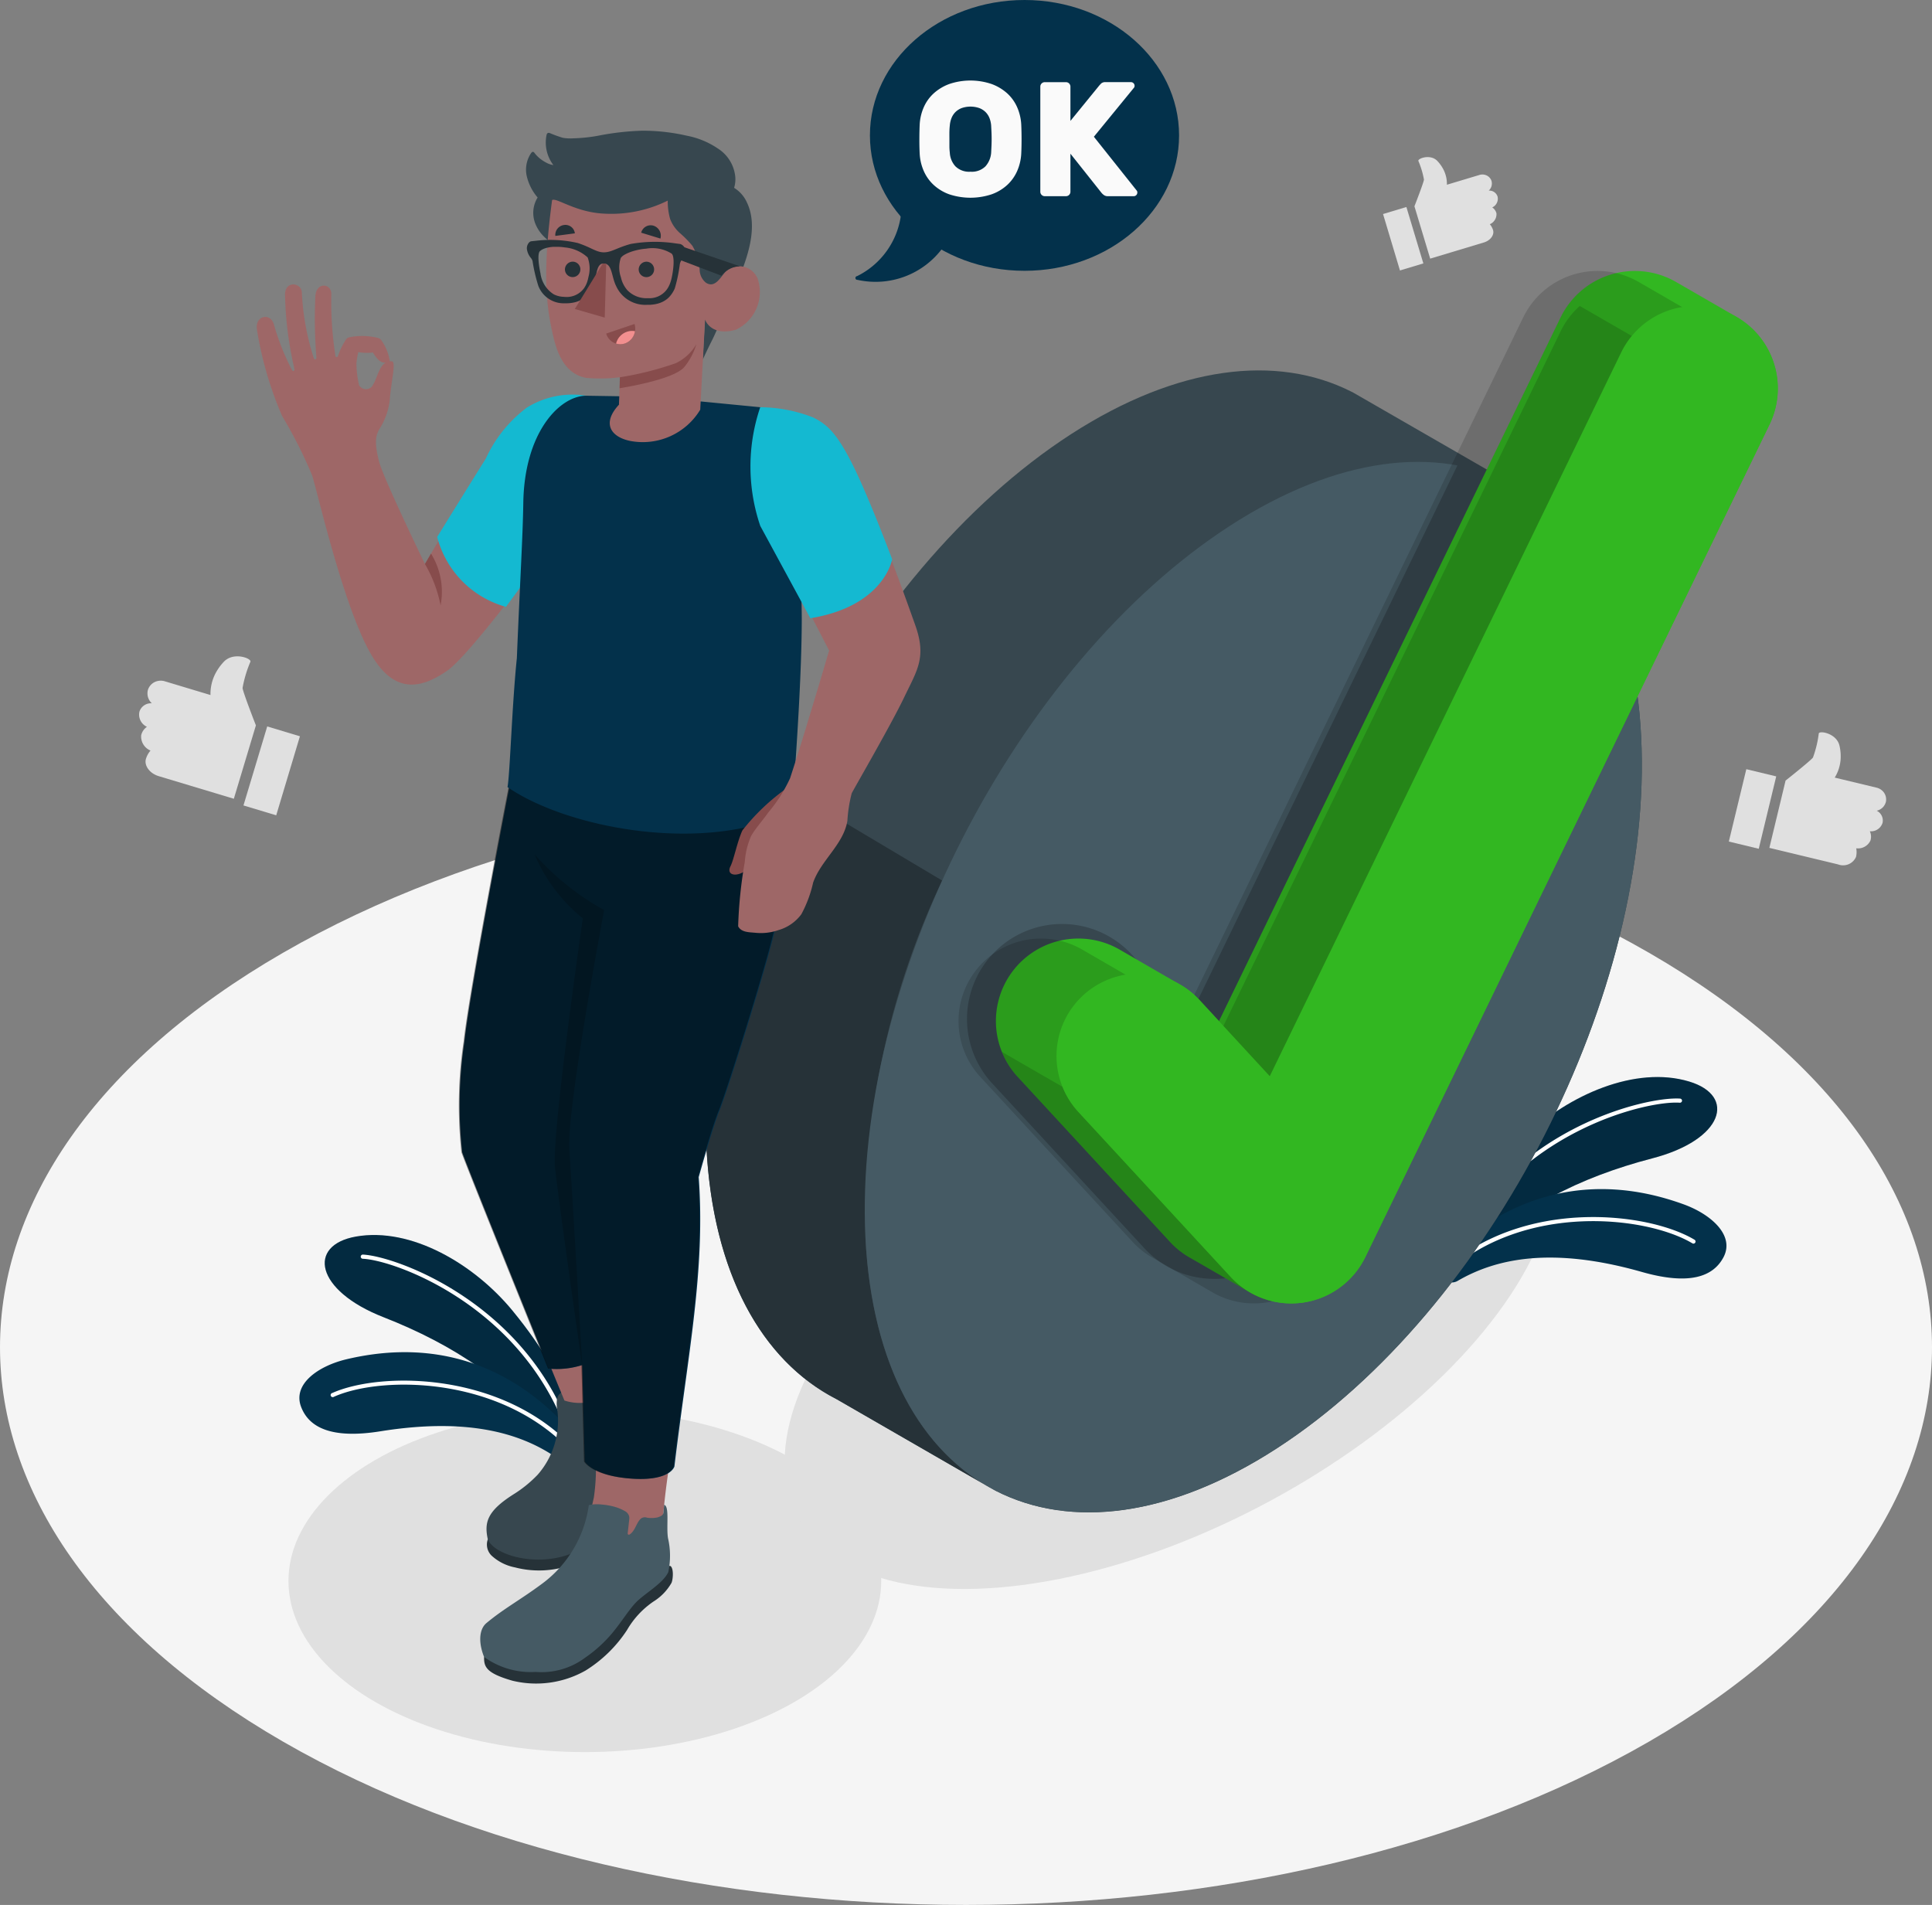 <svg xmlns="http://www.w3.org/2000/svg" width="103.351" height="101.902" viewBox="0 0 103.351 101.902">
  <rect x="0" y="0" width="103.351" height="101.902" fill="#808080" stroke="none"/>
  <g id="Group_235" data-name="Group 235" transform="translate(-18.471 -30.191)">
    <g id="Floor" transform="translate(18.471 72.423)">
      <path id="Floor-2" data-name="Floor" d="M33.607,270.34c-20.181-11.651-20.181-30.542,0-42.193s52.9-11.651,73.08,0,20.181,30.541,0,42.193S53.787,281.992,33.607,270.34Z" transform="translate(-18.471 -219.41)" fill="#f5f5f5"/>
    </g>
    <g id="Shadow" transform="translate(33.902 79.94)">
      <ellipse id="Shadow-2" data-name="Shadow" cx="15.855" cy="9.154" rx="15.855" ry="9.154" transform="translate(0 25.668)" fill="#e0e0e0"/>
      <ellipse id="Shadow-3" data-name="Shadow" cx="22.618" cy="11.255" rx="22.618" ry="11.255" transform="translate(21.905 21.472) rotate(-28.337)" fill="#e0e0e0"/>
    </g>
    <g id="Plants" transform="translate(34.488 87.802)">
      <g id="Plants-2" data-name="Plants" transform="translate(61.041)">
        <g id="Group_236" data-name="Group 236" transform="translate(0)">
          <path id="Path_182" data-name="Path 182" d="M365.542,298c2.2-2.621,5.643-4.329,9.515-5.336,3.823-.995,4.509-3.347,1.974-4.111-2.873-.865-6.458.725-8.769,2.937-4.029,3.854-4.533,6.8-4.533,6.8Z" transform="translate(-363.729 -288.311)" fill="#03314b"/>
          <path id="Path_183" data-name="Path 183" d="M365.542,298c2.2-2.621,5.643-4.329,9.515-5.336,3.823-.995,4.509-3.347,1.974-4.111-2.873-.865-6.458.725-8.769,2.937-4.029,3.854-4.533,6.8-4.533,6.8Z" transform="translate(-363.729 -288.311)" opacity="0.15"/>
          <g id="Group_235-2" data-name="Group 235" transform="translate(0.569 1.149)">
            <path id="Path_184" data-name="Path 184" d="M366.39,301.844a.112.112,0,0,1-.1-.16c3.263-6.7,10.484-8.342,12.24-8.218a.112.112,0,0,1,.1.12.114.114,0,0,1-.12.1c-1.714-.131-8.81,1.5-12.022,8.093A.112.112,0,0,1,366.39,301.844Z" transform="translate(-366.278 -293.458)" fill="#fff"/>
          </g>
        </g>
        <g id="Group_238" data-name="Group 238" transform="translate(0 5.993)">
          <path id="Path_185" data-name="Path 185" d="M363.727,319.554a.61.61,0,0,0,.922.522c2.044-1.191,5.027-1.848,9.853-.475,2.566.73,3.829.242,4.37-.8.6-1.161-.672-2.282-2.121-2.812-4.939-1.8-9.4-.573-13.023,3.028Z" transform="translate(-363.727 -315.164)" fill="#03314b"/>
          <g id="Group_237" data-name="Group 237" transform="translate(0.169 1.5)">
            <path id="Path_186" data-name="Path 186" d="M364.6,324.871a.112.112,0,0,1-.074-.195c4.264-3.811,10.871-3.07,13.372-1.583a.112.112,0,1,1-.114.192c-2.45-1.456-8.926-2.181-13.109,1.558A.111.111,0,0,1,364.6,324.871Z" transform="translate(-364.486 -321.885)" fill="#fff"/>
          </g>
        </g>
      </g>
      <g id="Plants-3" data-name="Plants" transform="translate(0 8.452)">
        <g id="Group_240" data-name="Group 240" transform="translate(1.353)">
          <path id="Path_187" data-name="Path 187" d="M108.266,337c-1.874-2.862-5.093-4.964-8.819-6.422-3.679-1.439-4.082-3.856-1.476-4.315,2.955-.52,6.327,1.482,8.362,3.951,3.546,4.3,3.7,7.292,3.7,7.292Z" transform="translate(-96.298 -326.179)" fill="#03314b"/>
          <path id="Path_188" data-name="Path 188" d="M108.266,337c-1.874-2.862-5.093-4.964-8.819-6.422-3.679-1.439-4.082-3.856-1.476-4.315,2.955-.52,6.327,1.482,8.362,3.951,3.546,4.3,3.7,7.292,3.7,7.292Z" transform="translate(-96.298 -326.179)" opacity="0.15"/>
          <g id="Group_239" data-name="Group 239" transform="translate(1.927 1.049)">
            <path id="Path_189" data-name="Path 189" d="M116.115,340.629a.113.113,0,0,0,.05-.005.111.111,0,0,0,.069-.142c-2.45-7.034-9.427-9.521-11.184-9.605a.112.112,0,0,0-.117.107.114.114,0,0,0,.107.116c1.717.072,8.571,2.53,10.984,9.455A.111.111,0,0,0,116.115,340.629Z" transform="translate(-104.933 -330.877)" fill="#fff"/>
          </g>
        </g>
        <g id="Group_242" data-name="Group 242" transform="translate(0 6.269)">
          <path id="Path_190" data-name="Path 190" d="M105.337,359.187a.928.928,0,0,1-1.44.661c-1.892-1.267-4.711-2.09-9.329-1.35-2.634.422-3.831-.212-4.245-1.313-.46-1.223.937-2.187,2.439-2.542,5.117-1.209,9.4.54,12.575,4.544Z" transform="translate(-90.235 -354.266)" fill="#03314b"/>
          <g id="Group_241" data-name="Group 241" transform="translate(1.688 1.522)">
            <path id="Path_191" data-name="Path 191" d="M110.858,365.083a.112.112,0,0,0,.1-.185c-3.785-4.288-10.433-4.331-13.092-3.149a.112.112,0,1,0,.091.2c2.6-1.157,9.121-1.113,12.834,3.093A.11.11,0,0,0,110.858,365.083Z" transform="translate(-97.797 -361.087)" fill="#fff"/>
          </g>
        </g>
      </g>
    </g>
    <g id="Check_mark" data-name="Check mark" transform="translate(56.217 44.687)">
      <g id="Check_Mark-2" data-name="Check Mark" transform="translate(0 0)">
        <g id="Circle" transform="translate(0 5.312)">
          <path id="Path_192" data-name="Path 192" d="M230.717,125.018v0l-.035-.018,0,0-8.508-4.9-.008,0-.05-.025v0c-3.974-2-9.278-1.4-14.982,2.285-11.459,7.41-20.191,24.466-19.5,38.1.343,6.793,2.962,11.452,6.921,13.5v0l.035.018,0,0,8.51,4.9,0,0,.042.021v0c3.975,2.011,9.283,1.412,14.992-2.28,11.459-7.41,20.191-24.466,19.5-38.095C237.3,131.724,234.676,127.066,230.717,125.018Z" transform="translate(-187.589 -118.941)" fill="#37474f"/>
          <path id="Path_193" data-name="Path 193" d="M202.808,256.212l-8.217-4.745h-.006l-.038-.023c-3.957-2.053-6.575-6.711-6.917-13.5a42.453,42.453,0,0,1,4.105-19.109l.057-.137,8.454,5.035a42.367,42.367,0,0,0-4.106,19.109C196.475,249.495,198.991,254.1,202.808,256.212Z" transform="translate(-187.59 -196.437)" fill="#263238"/>
          <path id="Path_194" data-name="Path 194" d="M247.766,193.665c11.459-7.41,20.191-24.466,19.5-38.095s-10.535-18.671-21.994-11.26-20.192,24.466-19.5,38.095S236.307,201.075,247.766,193.665Z" transform="translate(-217.22 -135.993)" fill="#455a64"/>
        </g>
        <path id="Shadow-4" data-name="Shadow" d="M276.523,141.434l-14.362,29.582-3.091-3.35a5.081,5.081,0,0,0-7.466,6.895l8.143,8.821a5.054,5.054,0,0,0,3.458,1.626q.141.007.282.008a5.211,5.211,0,0,0,.736-.053,5.074,5.074,0,0,0,3.828-2.807l16.472-33.927A11.076,11.076,0,0,0,276.523,141.434Z" transform="translate(-236.272 -131.101)" fill="#37474f"/>
        <g id="Group_243" data-name="Group 243" transform="translate(15.538)">
          <path id="Path_195" data-name="Path 195" d="M293.581,95.727q-.134-.077-.276-.146a4.419,4.419,0,0,0-5.9,2.04l-18.276,37.644-1.038-1.125a4.332,4.332,0,0,0-1.036-.827c-.545-.312-2.862-1.654-3.237-1.871a4.412,4.412,0,0,0-5.45,6.813l8.143,8.822a4.375,4.375,0,0,0,1.051.836c.532.3,2.84,1.641,3.218,1.86a4.4,4.4,0,0,0,1.974.586,4.5,4.5,0,0,0,.883-.039,4.407,4.407,0,0,0,3.323-2.437l21.621-44.534a4.419,4.419,0,0,0-1.76-5.749C296.735,97.548,294.158,96.059,293.581,95.727Z" transform="translate(-257.205 -95.139)" fill="#32b721"/>
          <path id="Path_196" data-name="Path 196" d="M293.581,95.727q-.134-.077-.276-.146a4.419,4.419,0,0,0-5.9,2.04l-18.276,37.644-1.038-1.125a4.332,4.332,0,0,0-1.036-.827c-.545-.312-2.862-1.654-3.237-1.871a4.412,4.412,0,0,0-5.45,6.813l8.143,8.822a4.375,4.375,0,0,0,1.051.836c.532.3,2.84,1.641,3.218,1.86a4.4,4.4,0,0,0,1.974.586,4.5,4.5,0,0,0,.883-.039,4.407,4.407,0,0,0,3.323-2.437l21.621-44.534a4.419,4.419,0,0,0-1.76-5.749C296.735,97.548,294.158,96.059,293.581,95.727Z" transform="translate(-259.205 -95.139)" opacity="0.15"/>
          <path id="Path_197" data-name="Path 197" d="M271.911,295.17c-.376-.218-2.685-1.557-3.218-1.86a4.407,4.407,0,0,1-1.052-.835l-8.143-8.821a4.421,4.421,0,0,1-.842-1.34l3.238,1.869a4.34,4.34,0,0,0,.846,1.343l8.144,8.821A4.435,4.435,0,0,0,271.911,295.17Z" transform="translate(-258.333 -240.537)" opacity="0.15"/>
          <path id="Path_198" data-name="Path 198" d="M333.188,102.051a4.37,4.37,0,0,0-1.023,1.357l-18.8,38.72-2.719-2.947,18.276-37.643a4.321,4.321,0,0,1,1.025-1.357Z" transform="translate(-298.721 -98.309)" opacity="0.15"/>
          <path id="Check" d="M307.828,103.966a4.419,4.419,0,0,0-5.9,2.04l-18.8,38.719-3.757-4.072a4.411,4.411,0,0,0-6.481,5.987l8.143,8.822a4.387,4.387,0,0,0,3,1.411,4.5,4.5,0,0,0,.883-.039,4.407,4.407,0,0,0,3.324-2.437l21.621-44.534A4.418,4.418,0,0,0,307.828,103.966Z" transform="translate(-268.486 -101.653)" fill="#32b721"/>
        </g>
      </g>
    </g>
    <g id="Character" transform="translate(32.2 37.183)">
      <g id="Character-2" data-name="Character" transform="translate(0 0)">
        <g id="Group_244" data-name="Group 244" transform="translate(0 8.225)">
          <path id="Path_199" data-name="Path 199" d="M97.222,104.308a4.371,4.371,0,0,0-4.077,2.166c-1.109,1.58-4.16,6.847-4.16,6.847s-2.225-4.579-2.456-5.492-.211-1.319.009-1.715a3.583,3.583,0,0,0,.564-1.57c.086-1.1.355-2.036.109-2.068-.682-.039-.707.835-1.065,1.352a.427.427,0,0,1-.686-.075,5.538,5.538,0,0,1-.142-1.169,5.059,5.059,0,0,1,.1-.6,2.659,2.659,0,0,0,.781.022c.294.462.5.657.907.469a2.6,2.6,0,0,0-.443-1.107.318.318,0,0,0-.183-.14,3.477,3.477,0,0,0-1.514-.042.283.283,0,0,0-.194.108,3.709,3.709,0,0,0-.436.886c-.03.095-.118.093-.14.01a19.06,19.06,0,0,1-.221-3.326c0-.564-.825-.652-.854.155a26.149,26.149,0,0,0,.056,3.253c.013.1-.1.144-.137.037a13.48,13.48,0,0,1-.641-3.527c-.04-.535-.905-.623-.9.129a19.065,19.065,0,0,0,.5,3.964c.025.094-.06.177-.126.07a12.917,12.917,0,0,1-.97-2.446c-.184-.646-1.047-.482-.9.323a19.4,19.4,0,0,0,1.338,4.576,24.479,24.479,0,0,1,1.612,3.19c.338,1.1,1.744,7.3,3.245,9.723,1.176,1.9,2.523,1.721,3.97.721s6.624-8.212,6.624-8.212Z" transform="translate(-79.981 -98.366)" fill="#9e6767"/>
          <path id="Path_200" data-name="Path 200" d="M120.319,163.425a7,7,0,0,1,.836,2.215,3.866,3.866,0,0,0-.512-2.772Z" transform="translate(-111.316 -148.471)" fill="#874c4c"/>
          <path id="Path_201" data-name="Path 201" d="M131.2,124.856a4.6,4.6,0,0,0-3.145.637,7.082,7.082,0,0,0-2.2,2.733c-.582.921-2.6,4.188-2.6,4.188a5.24,5.24,0,0,0,3.677,3.739l4.4-5.969Z" transform="translate(-113.597 -118.908)" fill="#14b9d1"/>
        </g>
        <g id="Group_248" data-name="Group 248" transform="translate(10.857 34.396)">
          <g id="Group_245" data-name="Group 245" transform="translate(1.437 31.983)">
            <path id="Path_202" data-name="Path 202" d="M144.4,369.224c.214-.027.519.733.523.981a3.166,3.166,0,0,1-.574,1.281,9.012,9.012,0,0,0-1.082,1.925,6.521,6.521,0,0,1-1.187,2.039,5.079,5.079,0,0,1-5.4,1.95,2.57,2.57,0,0,1-1.267-.64.828.828,0,0,1-.195-.852Z" transform="translate(-135.149 -366.925)" fill="#263238"/>
            <path id="Path_203" data-name="Path 203" d="M138.846,360.353l-.006.024a1.79,1.79,0,0,0,.019.627,4.383,4.383,0,0,1-1.056,3.436,6.582,6.582,0,0,1-1.3,1.053c-1.412.9-1.563,1.5-1.364,2.413.472,1.06,3.672,1.705,5.511.126a5.4,5.4,0,0,0,1.751-2.381,17.149,17.149,0,0,1,.928-1.964c.357-.669,1.031-1.424,1.051-2.114a4.164,4.164,0,0,0-.729-1.665c-.335-.533-.679-1.04-.98-.981l.083.3c-.251.261-.615.358-.835.664a5.6,5.6,0,0,0-.43,1.318.152.152,0,0,1-.082.1.107.107,0,0,1-.117-.06.317.317,0,0,1-.026-.139q-.01-.325-.02-.649a.542.542,0,0,0-.094-.352c-.174-.2-.6-.174-.842-.183a9.162,9.162,0,0,0-.962.058.47.47,0,0,0-.313.083A.566.566,0,0,0,138.846,360.353Z" transform="translate(-135.065 -358.923)" fill="#37474f"/>
          </g>
          <g id="Group_246" data-name="Group 246" transform="translate(0 0)">
            <path id="Path_204" data-name="Path 204" d="M129.89,236.062c.744,2.443,4.218,10.9,4.427,11.413s.691,1.679.691,1.679a2.6,2.6,0,0,0,1.411.059c.073.811.2,2.081.244,2.722a10.914,10.914,0,0,1-.079,2.4c-.136.626-.294,1.281-.412,1.909-.052.278-.1.555-.146.835a1.4,1.4,0,0,0,.07.877,1.1,1.1,0,0,0,.276.313,2.458,2.458,0,0,0,1.751.514,1.841,1.841,0,0,0,.928-.307,3.853,3.853,0,0,0,1.005-1.63,2.316,2.316,0,0,0,.227-1.351c.018-.464.146-1.643.332-2.874s.985-5.562,1.368-9.877a35.376,35.376,0,0,0,0-5.758c3.049-8.283,4.406-13.208,4.805-15.959a22.521,22.521,0,0,0,.16-5.4l-14.826.357C130.929,223.644,128.893,232.784,129.89,236.062Zm7.243-13.142Z" transform="translate(-129.401 -215.624)" fill="#9e6767"/>
            <path id="Path_205" data-name="Path 205" d="M128.884,232.3c.306-2.817,2.412-13.644,2.412-13.644h14.937s.094,2.078.067,3.033a28.222,28.222,0,0,1-.868,4.906c-.535,2.206-2.51,8.456-2.892,9.378s-1.121,3.587-1.121,3.587c.366,5.009-.586,9.5-1.3,15.478,0,0-.207.807-2.324.647-2.057-.155-2.472-.914-2.472-.914l-.138-5.155a4.462,4.462,0,0,1-1.785.187s-4.421-10.914-4.635-11.572A22.91,22.91,0,0,1,128.884,232.3Z" transform="translate(-128.627 -217.98)" fill="#03314b"/>
            <path id="Path_206" data-name="Path 206" d="M128.884,232.3c.306-2.817,2.412-13.644,2.412-13.644h14.937s.094,2.078.067,3.033a28.222,28.222,0,0,1-.868,4.906c-.535,2.206-2.51,8.456-2.892,9.378s-1.121,3.587-1.121,3.587c.366,5.009-.586,9.5-1.3,15.478,0,0-.207.807-2.324.647-2.057-.155-2.472-.914-2.472-.914l-.138-5.155a4.462,4.462,0,0,1-1.785.187s-4.421-10.914-4.635-11.572A22.91,22.91,0,0,1,128.884,232.3Z" transform="translate(-128.668 -217.98)" opacity="0.45"/>
            <path id="Path_207" data-name="Path 207" d="M149.168,238.361a8.831,8.831,0,0,1-2.585-3.424,14.1,14.1,0,0,0,3.724,2.985s-2.008,10.606-1.862,12.787.69,11.556.69,11.556c0,.09-1.424-9.915-1.465-10.715C147.563,249.444,149.168,238.361,149.168,238.361Z" transform="translate(-142.575 -230.626)" opacity="0.2"/>
          </g>
          <g id="Group_247" data-name="Group 247" transform="translate(1.104 39.081)">
            <path id="Path_208" data-name="Path 208" d="M144.43,405.464c.208.059.182.681.088.911a2.829,2.829,0,0,1-.965,1,4.669,4.669,0,0,0-1.416,1.526,7.149,7.149,0,0,1-2.221,2.168,5.367,5.367,0,0,1-3.906.543c-1.4-.4-1.532-.741-1.519-1.27Z" transform="translate(-134.285 -402.174)" fill="#263238"/>
            <path id="Path_209" data-name="Path 209" d="M139.381,390.77a6.3,6.3,0,0,1-2.494,4.2c-1.181.878-2.04,1.324-2.982,2.109-.4.334-.435,1.047-.127,1.815a4.283,4.283,0,0,0,2.76.8,3.9,3.9,0,0,0,2.664-.776,7.031,7.031,0,0,0,1.066-.9c.654-.656,1.109-1.465,1.581-1.985s1.492-1.051,1.782-1.678a4.165,4.165,0,0,0-.015-1.82c-.1-.622.093-1.716-.208-1.78.006,0-.041.445-.041.445-.025.1-.087.152-.3.225a1.513,1.513,0,0,1-.575.017.34.34,0,0,0-.384.109c-.2.237-.255.571-.513.768a.159.159,0,0,1-.06.032.064.064,0,0,1-.062-.018.1.1,0,0,1-.011-.073q.037-.334.075-.667a.818.818,0,0,0,.006-.2.438.438,0,0,0-.216-.293,2.427,2.427,0,0,0-.6-.249,3.71,3.71,0,0,0-.665-.113A2.084,2.084,0,0,0,139.381,390.77Z" transform="translate(-133.572 -390.726)" fill="#455a64"/>
          </g>
        </g>
        <path id="Path_210" data-name="Path 210" d="M153.8,125.649a8.817,8.817,0,0,1,1.108,2.584,42.314,42.314,0,0,1,.938,8.687c0,3.942-.532,10.333-.532,10.333-4.577,2.294-11.96.938-15.209-1.3.131-.71.243-4.441.5-6.9.173-4.223.316-6.436.345-8.315.06-3.754,1.928-5.693,3.34-5.722l3.584.056Z" transform="translate(-126.685 -110.84)" fill="#03314b"/>
        <g id="Group_249" data-name="Group 249" transform="translate(25.29 14.791)">
          <path id="Path_211" data-name="Path 211" d="M196.246,219.466a11.347,11.347,0,0,0-2.261,2.179c-.28.621-.454,1.555-.636,1.917s.1.529.489.4.628-.461.931-1.273a3.846,3.846,0,0,1,1.147-1.448Z" transform="translate(-193.292 -199.004)" fill="#874c4c"/>
          <path id="Path_212" data-name="Path 212" d="M195.343,155.616c.162.314.543.315.9.344a2.865,2.865,0,0,0,1.265-.144,2.3,2.3,0,0,0,1.216-.847,6.555,6.555,0,0,0,.628-1.684c.412-1.195,1.636-2.055,1.835-3.321a7.551,7.551,0,0,1,.231-1.463c.087-.191,2.1-3.653,2.815-5.153.689-1.441,1.2-2.119.58-3.853s-2.753-7.828-4.258-9.945c-.854-1.2-2.209-1.544-3.852-1.686a9.72,9.72,0,0,0,.2,6.619l3.306,6.378s-1.285,4.392-2.089,6.835a8.043,8.043,0,0,1-1.181,1.85c-.22.327-.726.9-.906,1.249a4.109,4.109,0,0,0-.334,1.372A24.019,24.019,0,0,0,195.343,155.616Z" transform="translate(-194.875 -127.848)" fill="#9e6767"/>
          <path id="Path_213" data-name="Path 213" d="M198.831,127.788a7.92,7.92,0,0,1,2.847.555c.742.375,1.255.838,2.11,2.547s2.1,5.031,2.1,5.031-.413,2.506-4.376,3.156l-2.679-4.939A9.88,9.88,0,0,1,198.831,127.788Z" transform="translate(-197.182 -127.788)" fill="#14b9d1"/>
        </g>
        <g id="Group_254" data-name="Group 254" transform="translate(14.421)">
          <g id="Group_251" data-name="Group 251">
            <g id="Group_250" data-name="Group 250">
              <path id="Path_214" data-name="Path 214" d="M146.815,68.331a5.4,5.4,0,0,1,.3.652,3.809,3.809,0,0,0,.5.829,8.48,8.48,0,0,0,1.893,1.444,2.027,2.027,0,0,0,1.341.424,6.831,6.831,0,0,1,1.533.081l1.756.157-.1,1.847s.218-.489.515-1.074c.256-.5,1.322-3.05,1.326-3.06.528-1.263,1.157-2.945.524-4.271a1.761,1.761,0,0,0-.687-.787,1.551,1.551,0,0,0,.058-.629,2.024,2.024,0,0,0-.932-1.478,4.438,4.438,0,0,0-1.657-.682,10.525,10.525,0,0,0-2.4-.267,14.337,14.337,0,0,0-2.352.27,8.471,8.471,0,0,1-1.31.137,2.479,2.479,0,0,1-.568-.027,6.357,6.357,0,0,1-.684-.247.16.16,0,0,0-.122-.01.153.153,0,0,0-.066.105,1.988,1.988,0,0,0,.365,1.61,1.082,1.082,0,0,1-.29-.084,2.1,2.1,0,0,1-.3-.17,1.724,1.724,0,0,1-.424-.4.128.128,0,0,0-.07-.052c-.044-.008-.082.031-.108.067a1.574,1.574,0,0,0-.232,1.234,2.7,2.7,0,0,0,.581,1.14,1.565,1.565,0,0,0-.079,1.5,2.015,2.015,0,0,0,.394.567c.2.205.438.373.648.564A3.9,3.9,0,0,1,146.815,68.331Z" transform="translate(-144.595 -61.517)" fill="#37474f"/>
              <path id="Path_215" data-name="Path 215" d="M155.872,78.117A3.468,3.468,0,0,0,156,79.1a1.941,1.941,0,0,0,.5.734,5.771,5.771,0,0,1,.691.7,2.94,2.94,0,0,1,.389,1.285.907.907,0,0,0,.339.693c.477.3.764-.277,1.018-.558a1.059,1.059,0,0,1,1.753.361,2.228,2.228,0,0,1-1.177,2.71c-1.351.376-1.644-.543-1.644-.543l-.259,4.821a3.591,3.591,0,0,1-3.729,1.673c-1.015-.2-1.573-.91-.618-1.942l.052-1.468a8.432,8.432,0,0,1-1.806.034c-.978-.184-1.464-1.016-1.728-2.09-.424-1.726-.617-3.539-.094-7.424.241-.132,1.206.62,2.668.721A6.788,6.788,0,0,0,155.872,78.117Z" transform="translate(-148.302 -74.378)" fill="#9e6767"/>
            </g>
            <path id="Path_216" data-name="Path 216" d="M166.971,114.459a16.841,16.841,0,0,0,2.991-.754,2.532,2.532,0,0,0,1.1-1.015,3.463,3.463,0,0,1-.643,1.219c-.585.7-3.462,1.135-3.462,1.135Z" transform="translate(-161.962 -101.269)" fill="#874c4c"/>
          </g>
          <g id="Group_253" data-name="Group 253" transform="translate(0.034 5.04)">
            <path id="Path_217" data-name="Path 217" d="M172.15,84.578l1.029.315a.565.565,0,0,0-.369-.689A.525.525,0,0,0,172.15,84.578Z" transform="translate(-166.034 -84.163)" fill="#263238"/>
            <path id="Path_218" data-name="Path 218" d="M165.277,107.839l-1.514.513a.785.785,0,0,0,1,.529A.837.837,0,0,0,165.277,107.839Z" transform="translate(-159.519 -102.54)" fill="#874c4c"/>
            <path id="Path_219" data-name="Path 219" d="M166.995,109.5a.891.891,0,0,0-.863.677.763.763,0,0,0,.472-.006.821.821,0,0,0,.539-.656A.883.883,0,0,0,166.995,109.5Z" transform="translate(-161.359 -103.831)" fill="#f28f8f"/>
            <path id="Path_220" data-name="Path 220" d="M151.563,84.687l1.045-.138a.509.509,0,0,0-.578-.446A.536.536,0,0,0,151.563,84.687Z" transform="translate(-150.04 -84.099)" fill="#263238"/>
            <path id="Path_221" data-name="Path 221" d="M180.4,88.732l3.452,1.183a1.257,1.257,0,0,0-.995.5l-2.445-.928Z" transform="translate(-172.444 -87.698)" fill="#263238"/>
            <path id="Path_222" data-name="Path 222" d="M153.875,93.316a.413.413,0,1,0,.427-.416A.42.42,0,0,0,153.875,93.316Z" transform="translate(-151.838 -90.935)" fill="#263238"/>
            <path id="Path_223" data-name="Path 223" d="M171.549,93.325a.413.413,0,1,0,.427-.416A.42.42,0,0,0,171.549,93.325Z" transform="translate(-165.567 -90.942)" fill="#263238"/>
            <g id="Group_252" data-name="Group 252" transform="translate(0 0.805)">
              <path id="Path_224" data-name="Path 224" d="M144.75,88.186a.94.94,0,0,0,.218.487.417.417,0,0,1,.087.173,8.7,8.7,0,0,0,.307,1.314,1.453,1.453,0,0,0,1.415.934,2.049,2.049,0,0,0,.481-.041l.036-.008a1.383,1.383,0,0,0,.391-.154l.023-.015.033-.021.042-.029.039-.029.042-.035c.014-.011.027-.023.041-.036s.051-.05.075-.077a1.821,1.821,0,0,0,.314-.5c.2-.459.151-1.1.487-1.176l.04-.006.044,0c.456.007.406.707.661,1.207a1.706,1.706,0,0,0,1.667,1c.044,0,.087,0,.128,0s.069,0,.1-.007a1.774,1.774,0,0,0,.238-.034l.075-.017.071-.021.045-.014a1.347,1.347,0,0,0,.268-.126c.031-.02.061-.04.09-.06a1.232,1.232,0,0,0,.155-.136,1.581,1.581,0,0,0,.3-.464,8.207,8.207,0,0,0,.27-1.3.567.567,0,0,1,.076-.189.893.893,0,0,0,.223-.47.407.407,0,0,0-.276-.413c-.078-.011-.159-.022-.243-.032a7.419,7.419,0,0,0-2.409.029c-.764.209-1.029.454-1.455.448-.4-.009-.657-.263-1.381-.5a6.544,6.544,0,0,0-2.257-.116q-.117.011-.225.024C144.867,87.788,144.735,87.976,144.75,88.186Zm5.026.478a.65.65,0,0,1,.217-.178l.039-.022.022-.011c.034-.018.07-.035.108-.051s.065-.028.1-.041a2.868,2.868,0,0,1,.326-.1c.043-.011.086-.021.13-.03a3.036,3.036,0,0,1,.336-.053c.027,0,.054-.006.079-.006a1.943,1.943,0,0,1,1.361.264c.173.156.095.836.025,1.181l-.005.026-.005.027c-.008.042-.019.089-.031.139-.007.028-.015.057-.024.086v0q-.02.07-.049.144h0l-.02.049c0,.01-.008.019-.013.029s-.01.022-.015.033l-.02.041c-.008.015-.016.031-.025.046s-.019.032-.029.049-.021.032-.032.049a1.156,1.156,0,0,1-1.028.485,1.418,1.418,0,0,1-1.086-.414h0a1.539,1.539,0,0,1-.356-.7A1.581,1.581,0,0,1,149.776,88.664Zm-4.327-.36a.634.634,0,0,1,.18-.114l.014-.006c.024-.011.051-.021.079-.031l.049-.015.04-.011.027-.007.01,0,.04-.009c.052-.012.109-.021.169-.028.03,0,.06-.007.092-.009l.055,0,.043,0h.2a3.254,3.254,0,0,1,.339.032,2.084,2.084,0,0,1,1.215.535,1.7,1.7,0,0,1,.042,1.047,1.77,1.77,0,0,1-.066.257c0,.006,0,.013-.007.02l-.009.026-.006.017-.013.031c-.009.022-.018.042-.028.064s-.018.036-.027.054l-.011.019-.021.037-.02.031,0,.005a1.152,1.152,0,0,1-1.092.5,1.291,1.291,0,0,1-.55-.132,1.559,1.559,0,0,1-.716-1.122C145.4,89.137,145.293,88.454,145.449,88.3Z" transform="translate(-144.749 -87.707)" fill="#263238"/>
            </g>
            <path id="Path_225" data-name="Path 225" d="M157.918,93.37l-.078,2.869-1.6-.462,1.492-2.431A.415.415,0,0,1,157.918,93.37Z" transform="translate(-153.674 -91.281)" fill="#874c4c"/>
          </g>
        </g>
      </g>
    </g>
    <g id="Speech_bubble" data-name="Speech bubble" transform="translate(64.259 30.191)">
      <g id="Speech_Bubble-2" data-name="Speech Bubble" transform="translate(0 0)">
        <g id="Speech_Bubble-3" data-name="Speech Bubble">
          <ellipse id="Ellipse_49" data-name="Ellipse 49" cx="8.269" cy="7.243" rx="8.269" ry="7.243" transform="translate(0.748)" fill="#03314b"/>
          <path id="Path_226" data-name="Path 226" d="M226.034,81.406a4.27,4.27,0,0,1-2.352,3.339.1.1,0,0,0,.017.2,4.458,4.458,0,0,0,4.576-1.733Z" transform="translate(-223.618 -69.975)" fill="#03314b"/>
        </g>
        <g id="Group_255" data-name="Group 255" transform="translate(3.393 4.308)">
          <path id="Path_227" data-name="Path 227" d="M238.839,51.854a2.639,2.639,0,0,1,.213-.919,2.2,2.2,0,0,1,.531-.749,2.556,2.556,0,0,1,.836-.505,3.529,3.529,0,0,1,2.269,0,2.552,2.552,0,0,1,.84.505,2.205,2.205,0,0,1,.531.749,2.649,2.649,0,0,1,.213.919q.017.374.017.783t-.017.766a2.646,2.646,0,0,1-.213.919,2.251,2.251,0,0,1-.531.753,2.454,2.454,0,0,1-.84.505,3.61,3.61,0,0,1-2.269,0,2.457,2.457,0,0,1-.836-.505,2.242,2.242,0,0,1-.531-.753,2.636,2.636,0,0,1-.213-.919q-.018-.357-.017-.766T238.839,51.854Zm3.823,1.507q.008-.157.017-.349t.009-.392q0-.2-.009-.387c-.006-.125-.012-.237-.017-.335a1.364,1.364,0,0,0-.091-.4.957.957,0,0,0-.209-.318.967.967,0,0,0-.335-.213,1.446,1.446,0,0,0-.94,0,.969.969,0,0,0-.335.213.945.945,0,0,0-.209.318,1.336,1.336,0,0,0-.092.4c-.012.1-.019.21-.022.335s0,.254,0,.387,0,.264,0,.392.01.244.022.349a1.166,1.166,0,0,0,.3.723,1.046,1.046,0,0,0,.806.287,1.032,1.032,0,0,0,.8-.287A1.225,1.225,0,0,0,242.662,53.361Z" transform="translate(-238.822 -49.494)" fill="#fafafa"/>
          <path id="Path_228" data-name="Path 228" d="M272.975,55.692a.156.156,0,0,1,.026.1.193.193,0,0,1-.191.192h-1.385a.354.354,0,0,1-.2-.052.735.735,0,0,1-.157-.148l-1.646-2.073v2.038a.238.238,0,0,1-.235.235h-1.141a.237.237,0,0,1-.235-.235V50.119a.238.238,0,0,1,.235-.235h1.141a.239.239,0,0,1,.235.235v1.837l1.533-1.881q.044-.052.113-.122a.325.325,0,0,1,.235-.07h1.358a.193.193,0,0,1,.192.191.157.157,0,0,1-.026.1l-2.151,2.63Z" transform="translate(-261.341 -49.797)" fill="#fafafa"/>
        </g>
      </g>
    </g>
    <g id="Icons" transform="translate(25.906 38.586)">
      <g id="Like_icon" data-name="Like icon" transform="translate(66.55)">
        <path id="Path_229" data-name="Path 229" d="M352.113,82.816l-1.251.377-.905-3.019,1.249-.376Z" transform="translate(-349.957 -77.12)" fill="#e0e0e0"/>
        <path id="Path_230" data-name="Path 230" d="M361.88,70.818a.58.58,0,0,1-.355.584.869.869,0,0,1,.175.319c.072.234-.119.548-.5.66l-2.864.862-.843-2.8h0s.486-1.24.51-1.427a4.593,4.593,0,0,0-.3-1c-.032-.106.424-.3.791-.15a.638.638,0,0,1,.234.162,1.984,1.984,0,0,1,.328.47,1.7,1.7,0,0,1,.174.792l1.73-.52a.537.537,0,0,1,.37.012.5.5,0,0,1,.285.3.514.514,0,0,1-.147.523.461.461,0,0,1,.473.318.512.512,0,0,1-.285.58A.542.542,0,0,1,361.88,70.818Z" transform="translate(-355.814 -67.803)" fill="#e0e0e0"/>
      </g>
      <g id="Like_icon-2" data-name="Like icon" transform="translate(85.043 30.785)">
        <path id="Path_231" data-name="Path 231" d="M434.42,218.8l-1.6-.386.935-3.871,1.6.385Z" transform="translate(-432.815 -212.577)" fill="#e0e0e0"/>
        <path id="Path_232" data-name="Path 232" d="M447.958,211.522a.733.733,0,0,1-.759.412,1.1,1.1,0,0,1-.012.461.755.755,0,0,1-.961.4l-3.674-.884.867-3.6,0,0s1.32-1.044,1.465-1.232a5.817,5.817,0,0,0,.311-1.288c.033-.136.652-.055.958.339a.807.807,0,0,1,.152.325,2.511,2.511,0,0,1,.058.722,2.151,2.151,0,0,1-.314.975l2.219.534a.681.681,0,0,1,.4.249.637.637,0,0,1,.118.512.649.649,0,0,1-.493.477.582.582,0,0,1,.314.648.647.647,0,0,1-.681.451A.685.685,0,0,1,447.958,211.522Z" transform="translate(-440.379 -205.736)" fill="#e0e0e0"/>
      </g>
      <g id="Like_icon-3" data-name="Like icon" transform="translate(0 26.715)">
        <path id="Path_233" data-name="Path 233" d="M76.823,208.524l1.752.527,1.268-4.227-1.749-.527Z" transform="translate(-71.234 -200.548)" fill="#e0e0e0"/>
        <path id="Path_234" data-name="Path 234" d="M51.9,191.722a.813.813,0,0,0,.5.818,1.214,1.214,0,0,0-.246.447c-.1.327.167.768.693.924l4.01,1.207,1.18-3.926h0s-.681-1.737-.714-2a6.462,6.462,0,0,1,.422-1.407c.045-.148-.593-.417-1.107-.21a.894.894,0,0,0-.327.226,2.779,2.779,0,0,0-.46.659,2.39,2.39,0,0,0-.244,1.109l-2.423-.729a.755.755,0,0,0-.519.016.708.708,0,0,0-.4.424.719.719,0,0,0,.206.732.645.645,0,0,0-.663.445.717.717,0,0,0,.4.812A.76.76,0,0,0,51.9,191.722Z" transform="translate(-51.783 -187.5)" fill="#e0e0e0"/>
      </g>
    </g>
  </g>
</svg>
